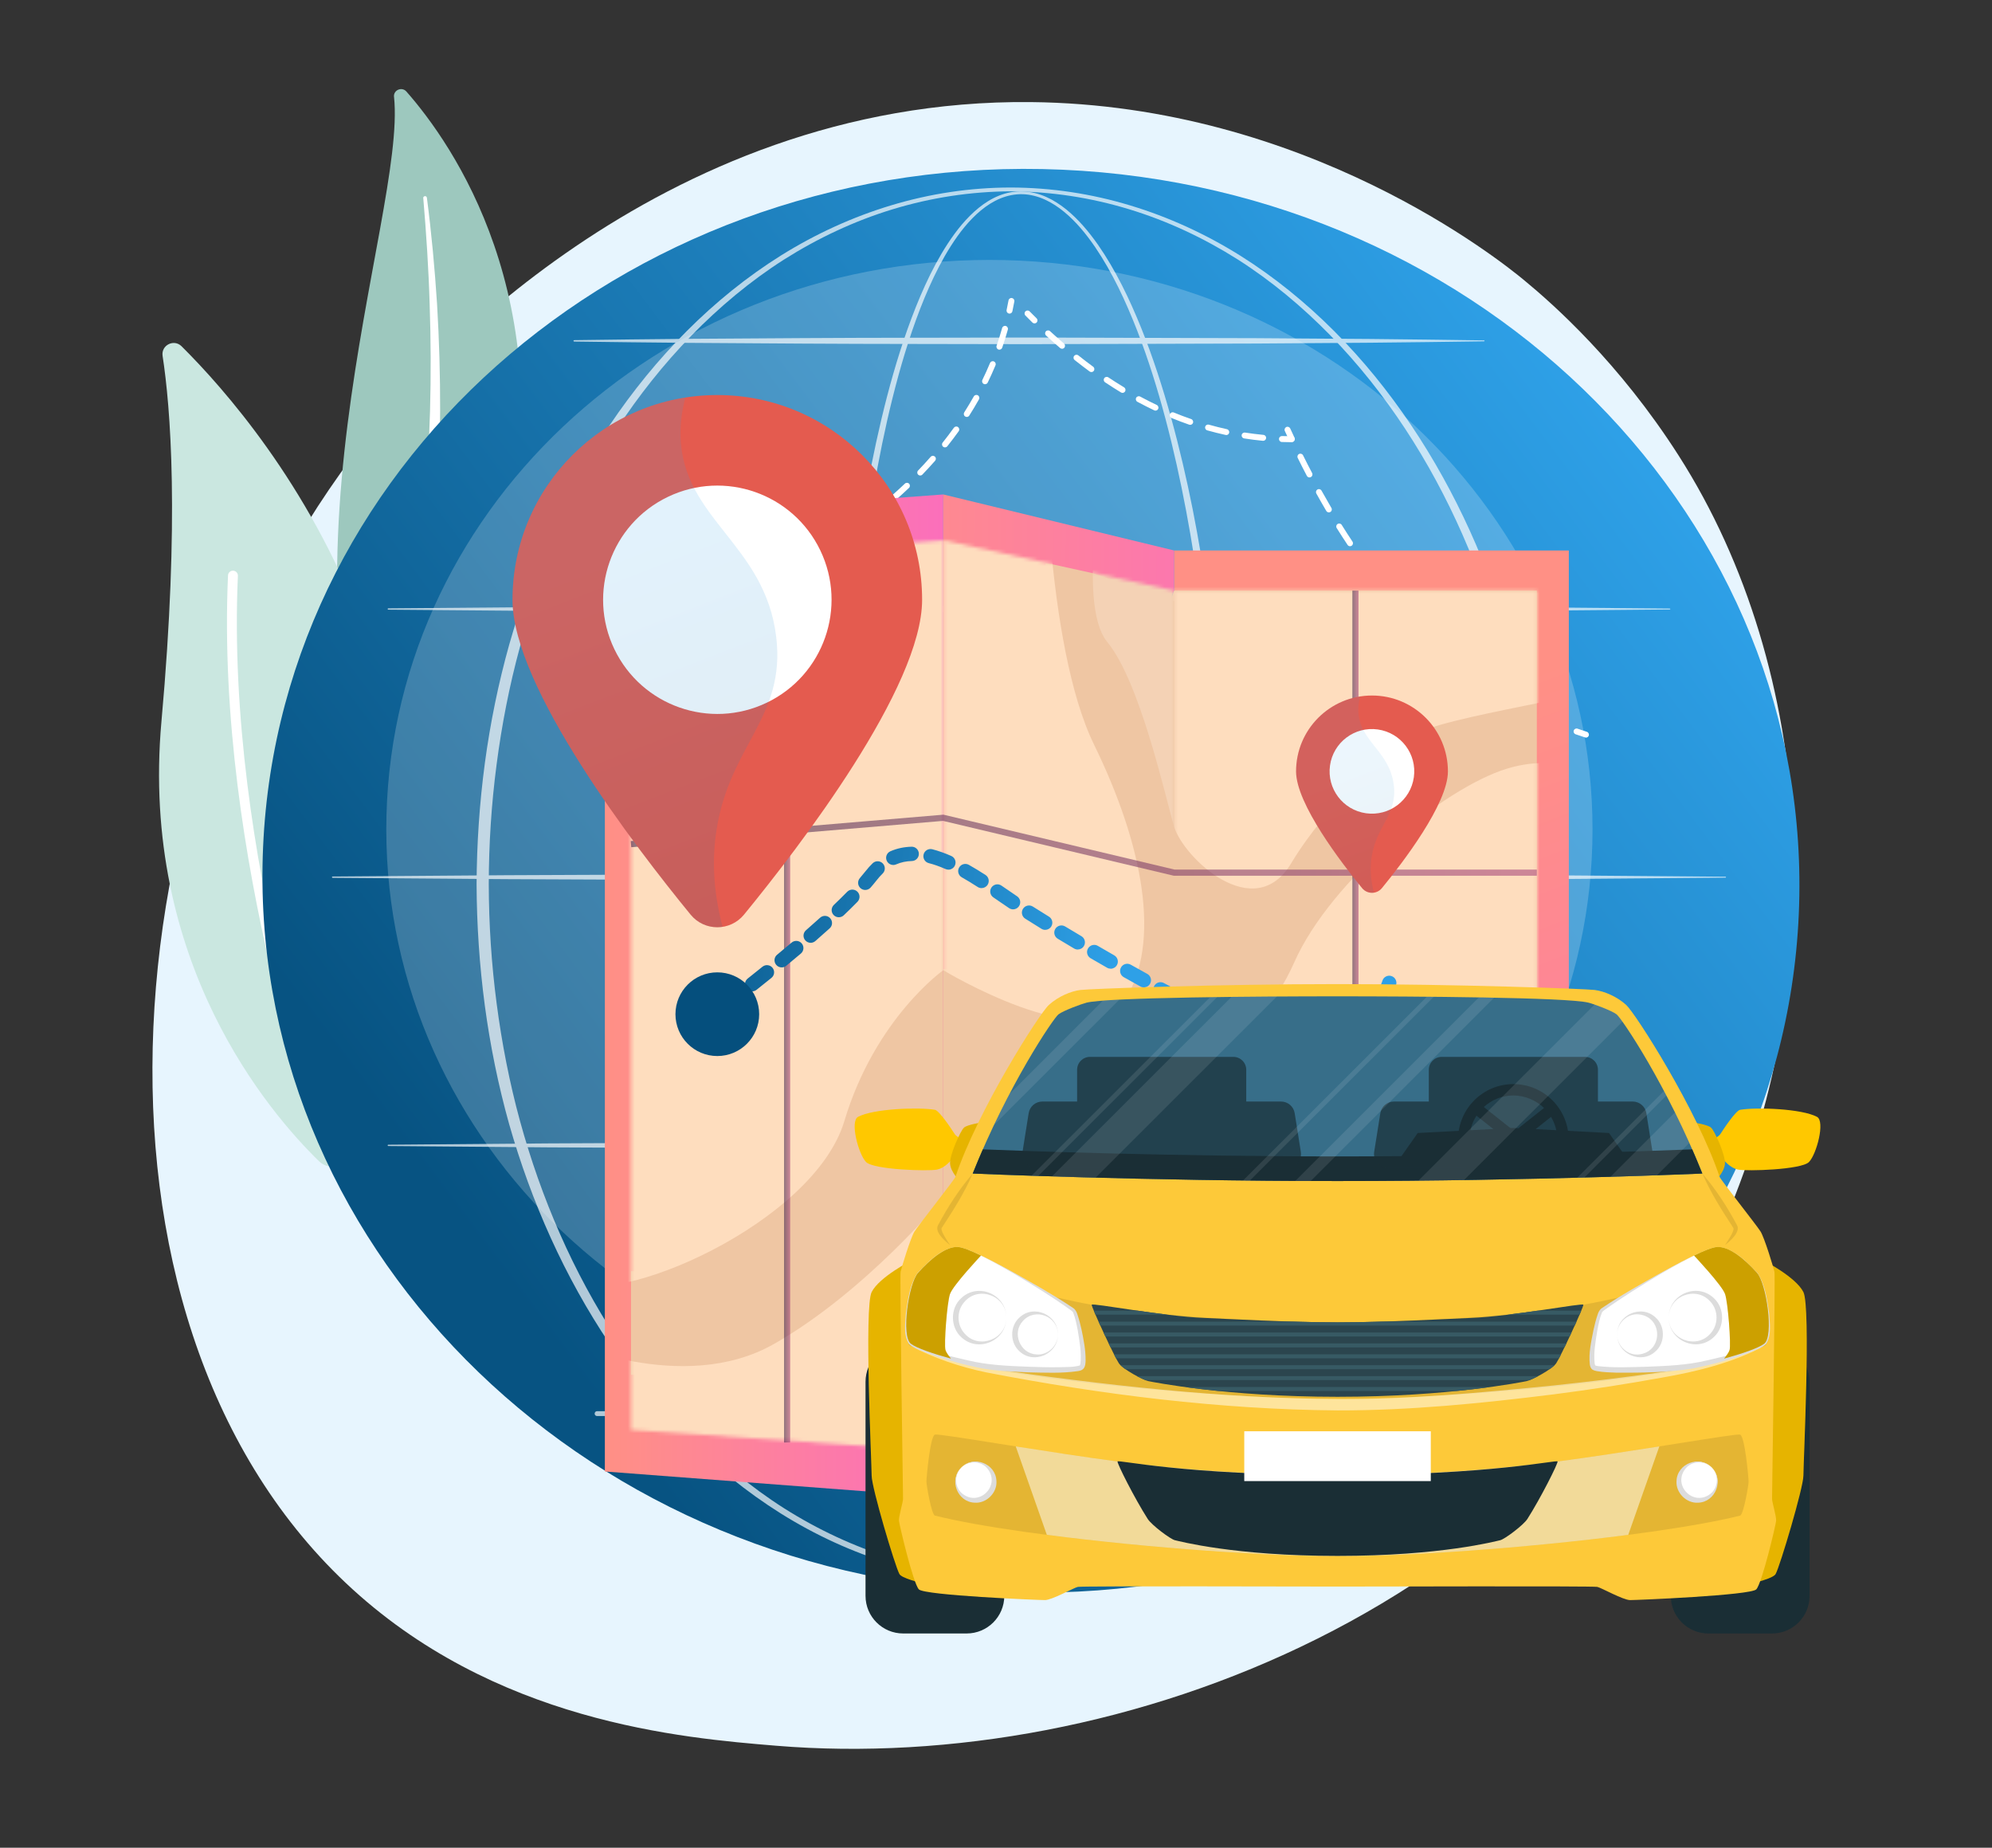 <svg width="579" height="537" viewBox="0 0 579 537" fill="none" xmlns="http://www.w3.org/2000/svg">
<rect x="0" y="0" width="579" height="537" fill="#333333" stroke="none"/>
<path d="M501.596 354.16C453.246 467.123 325.615 515.632 225.607 507.359C198.304 505.104 143.359 500.555 100.465 460.016C18.082 382.158 30.775 219.402 109.628 123.578C119.782 111.242 190.076 28.561 299.625 29.67C379.83 30.477 436.117 75.759 442.965 81.397C451.612 88.523 470.686 105.458 487.872 132.328C528.257 195.449 531.807 283.573 501.596 354.16Z" fill="#E7F5FE"/>
<path d="M114.52 28.163C114.306 26.17 116.806 25.101 118.129 26.607C131.551 41.851 163.016 86.656 147.289 158.216C127.554 248.002 143.32 282.961 164.962 305.417C164.962 305.417 133.506 292.828 116.349 257.247C74.223 169.901 118.255 63.51 114.53 28.153L114.52 28.163Z" fill="#9DC8BE"/>
<g style="mix-blend-mode:soft-light">
<path d="M123.031 57.599C123.906 67.885 124.587 78.189 124.888 88.504C125.239 98.808 125.278 109.123 124.995 119.427C124.674 129.722 124.159 140.017 123.206 150.264C122.301 160.52 120.959 170.727 119.568 180.973C118.236 191.22 116.845 201.534 116.504 212.014C116.154 222.474 117.039 233.158 119.86 243.346C120.56 245.883 121.319 248.43 122.214 250.89C123.06 253.378 124.023 255.828 125.034 258.258C127.067 263.109 129.431 267.834 132.125 272.364C137.552 281.415 144.341 289.629 152.016 296.765C152.823 297.513 154.087 297.475 154.836 296.668C155.576 295.88 155.546 294.646 154.778 293.887C152.959 292.089 151.17 290.29 149.458 288.405C148.592 287.481 147.765 286.519 146.919 285.566C146.112 284.584 145.266 283.641 144.487 282.64C141.317 278.683 138.428 274.513 135.87 270.148C130.705 261.447 126.814 251.94 124.101 242.199C122.797 237.319 121.864 232.341 121.309 227.315C120.764 222.289 120.599 217.215 120.726 212.121C120.978 201.933 122.282 191.716 123.536 181.459C124.781 171.203 125.958 160.889 126.707 150.536C127.096 145.364 127.388 140.182 127.592 135.001C127.709 132.415 127.777 129.819 127.845 127.224C127.894 124.628 127.923 122.042 127.933 119.447C127.952 109.084 127.661 98.721 127.038 88.377C126.367 78.043 125.423 67.729 124.081 57.463C124.042 57.172 123.77 56.967 123.478 57.006C123.196 57.045 122.992 57.298 123.011 57.58L123.031 57.599Z" fill="white"/>
</g>
<path d="M101.204 335.777C99.833 339.199 95.407 340.093 92.772 337.527C78.201 323.343 40.637 279.519 46.93 209.632C52.251 150.614 49.518 118.105 47.261 103.436C46.785 100.334 50.549 98.419 52.776 100.636C77.365 125.046 151.072 211.936 101.214 335.777H101.204Z" fill="#CAE7E0"/>
<g style="mix-blend-mode:soft-light">
<path d="M96.215 335.631C96.137 335.68 96.049 335.719 95.962 335.757C95.213 336.039 94.386 335.66 94.114 334.912C93.802 334.066 62.59 249.626 66.276 167.227C66.315 166.43 66.987 165.818 67.774 165.857C68.572 165.896 69.185 166.566 69.146 167.354C65.489 249.15 96.487 333.065 96.798 333.901C97.041 334.552 96.779 335.281 96.205 335.631H96.215Z" fill="white"/>
</g>
<path d="M522.839 265.75C527.845 151.618 431.98 54.718 308.718 49.318C185.457 43.918 81.476 132.062 76.47 246.193C71.465 360.325 167.33 457.224 290.591 462.625C413.852 468.025 517.833 379.881 522.839 265.75Z" fill="url(#paint0_linear_1851_2845)"/>
<path opacity="0.2" d="M287.584 406.578C384.4 406.578 462.885 332.474 462.885 241.061C462.885 149.649 384.4 75.545 287.584 75.545C190.768 75.545 112.283 149.649 112.283 241.061C112.283 332.474 190.768 406.578 287.584 406.578Z" fill="white"/>
<g opacity="0.68">
<g style="mix-blend-mode:soft-light">
<path d="M356.749 256.985C356.691 293.469 354.191 330.022 347.762 365.991C346.137 374.974 344.241 383.917 341.994 392.773C339.737 401.63 337.131 410.398 333.94 418.982C330.721 427.537 326.996 435.975 321.928 443.684C319.38 447.515 316.481 451.179 312.912 454.193C311.132 455.69 309.167 457.022 307.008 457.994C304.858 458.957 302.504 459.569 300.121 459.618C297.738 459.686 295.355 459.219 293.157 458.334C290.959 457.46 288.946 456.186 287.117 454.738C283.46 451.811 280.503 448.185 277.906 444.394C272.751 436.743 268.967 428.325 265.719 419.779C262.489 411.215 259.854 402.446 257.578 393.6C255.302 384.753 253.395 375.81 251.761 366.827C248.483 348.862 246.246 330.722 244.739 312.533C243.241 294.344 242.492 276.088 242.394 257.84C242.346 248.712 242.599 239.593 242.92 230.475C243.26 221.356 243.766 212.247 244.437 203.148C245.789 184.949 247.802 166.79 250.798 148.786C252.306 139.784 254.057 130.821 256.167 121.935C258.278 113.05 260.739 104.242 263.793 95.62C265.33 91.313 267.003 87.055 268.909 82.894C270.815 78.734 272.955 74.67 275.465 70.82C277.984 66.99 280.873 63.335 284.471 60.409C286.271 58.96 288.255 57.696 290.424 56.841C292.593 55.976 294.937 55.538 297.271 55.626C299.606 55.694 301.911 56.277 304.041 57.21C306.171 58.153 308.126 59.427 309.926 60.875C313.515 63.792 316.491 67.359 319.127 71.102C324.37 78.646 328.328 86.968 331.752 95.435C335.146 103.922 337.957 112.632 340.399 121.43C342.83 130.228 344.902 139.133 346.682 148.086C353.744 183.929 356.613 220.491 356.72 256.975L356.749 256.985ZM354.045 256.985C354.074 238.806 353.384 220.627 351.876 202.506C350.388 184.395 348.131 166.333 344.766 148.465C343.083 139.531 341.128 130.655 338.804 121.877C336.469 113.099 333.775 104.417 330.488 95.95C327.18 87.512 323.348 79.22 318.261 71.734C315.703 68.011 312.824 64.482 309.362 61.614C307.63 60.185 305.753 58.931 303.72 58.008C301.687 57.094 299.499 56.501 297.281 56.442C295.054 56.374 292.836 56.822 290.784 57.667C288.722 58.503 286.825 59.738 285.104 61.157C281.651 64.025 278.849 67.632 276.418 71.433C273.986 75.244 271.924 79.288 270.076 83.429C268.228 87.57 266.613 91.809 265.135 96.106C262.198 104.699 259.854 113.488 257.84 122.344C255.837 131.21 254.193 140.153 252.792 149.126C250.001 167.091 248.191 185.202 247.044 203.352C245.886 221.502 245.487 239.691 245.517 257.87C245.468 276.049 246.081 294.228 247.433 312.358C248.795 330.479 250.886 348.561 254.008 366.467C255.574 375.421 257.402 384.316 259.591 393.133C261.789 401.941 264.328 410.67 267.46 419.177C270.611 427.663 274.297 436.004 279.277 443.529C281.787 447.252 284.637 450.791 288.09 453.59C289.821 454.981 291.698 456.186 293.731 457.012C295.754 457.839 297.933 458.296 300.102 458.227C302.281 458.169 304.42 457.596 306.414 456.682C308.408 455.758 310.247 454.495 311.939 453.056C315.324 450.159 318.106 446.572 320.566 442.819C325.459 435.246 329.087 426.876 332.199 418.38C335.292 409.854 337.812 401.124 339.981 392.307C342.15 383.489 343.949 374.585 345.505 365.631C348.608 347.724 350.67 329.643 352.041 311.522C353.432 293.392 354.074 275.213 354.065 257.024L354.045 256.985Z" fill="white"/>
</g>
<g style="mix-blend-mode:soft-light">
<path d="M448.83 256.985C448.704 280.482 445.679 303.988 439.386 326.639C432.986 349.241 423.327 370.988 410.226 390.508C403.67 400.259 396.248 409.436 387.952 417.767C379.665 426.089 370.493 433.564 360.542 439.825C350.582 446.066 339.815 451.053 328.552 454.446C317.298 457.839 305.539 459.608 293.78 459.627C282.02 459.627 270.261 457.868 258.998 454.475C247.725 451.102 236.957 446.115 226.988 439.883C217.028 433.632 207.836 426.166 199.539 417.845C191.233 409.523 183.792 400.346 177.227 390.596C164.096 371.066 154.428 349.309 147.989 326.697C144.818 315.372 142.474 303.813 140.908 292.157C139.361 280.501 138.574 268.748 138.525 256.985C138.583 245.222 139.371 233.469 140.927 221.813C142.493 210.157 144.857 198.608 148.028 187.283C154.476 164.68 164.164 142.934 177.305 123.433C183.87 113.692 191.311 104.524 199.617 96.213C207.924 87.901 217.096 80.445 227.056 74.213C237.025 68.001 247.793 63.053 259.046 59.67C270.29 56.277 282.03 54.508 293.77 54.498C305.52 54.518 317.25 56.297 328.484 59.699C339.728 63.082 350.485 68.04 360.445 74.262C370.395 80.503 379.558 87.969 387.855 96.281C396.151 104.592 403.573 113.769 410.128 123.51C423.24 143.011 432.908 164.748 439.327 187.341C445.63 209.992 448.674 233.488 448.811 256.985H448.83ZM445.737 256.985C445.708 233.761 442.809 210.507 436.672 188.08C430.505 165.691 421.226 144.081 408.446 124.648C402.055 114.936 394.809 105.788 386.678 97.467C378.546 89.165 369.569 81.65 359.755 75.399C349.921 69.187 339.309 64.19 328.173 60.807C317.045 57.424 305.432 55.645 293.789 55.606C282.156 55.655 270.543 57.444 259.416 60.837C248.289 64.229 237.687 69.236 227.863 75.448C218.059 81.699 209.091 89.223 200.979 97.525C192.867 105.847 185.631 115.004 179.26 124.706C166.508 144.139 157.239 165.74 151.101 188.119C148.047 199.318 145.83 210.74 144.332 222.25C142.824 233.761 142.085 245.358 142.065 256.975C142.095 268.583 142.844 280.19 144.361 291.69C145.869 303.191 148.086 314.613 151.15 325.812C157.297 348.181 166.576 369.773 179.347 389.186C185.718 398.888 192.964 408.026 201.076 416.338C209.188 424.63 218.146 432.145 227.951 438.376C237.765 444.579 248.376 449.546 259.474 452.939C270.572 456.332 282.166 458.13 293.789 458.189C305.413 458.14 317.007 456.351 328.114 452.968C339.222 449.585 349.843 444.627 359.667 438.435C369.481 432.213 378.459 424.698 386.58 416.406C394.702 408.094 401.958 398.956 408.348 389.254C421.139 369.841 430.437 348.24 436.623 325.861C442.77 303.444 445.679 280.2 445.727 256.975L445.737 256.985Z" fill="white"/>
</g>
<g style="mix-blend-mode:soft-light">
<path d="M112.876 176.803L159.437 176.424L205.998 176.21L299.12 176.035L392.241 176.22L438.802 176.453L485.363 176.861C485.441 176.861 485.499 176.92 485.499 176.997C485.499 177.075 485.441 177.133 485.363 177.133L438.802 177.542L392.241 177.775L299.12 177.96L205.998 177.785L159.437 177.571L112.876 177.192C112.759 177.192 112.672 177.095 112.672 176.988C112.672 176.881 112.759 176.784 112.876 176.784V176.803Z" fill="white"/>
</g>
<g style="mix-blend-mode:soft-light">
<path d="M166.888 98.857C177.908 98.682 188.928 98.604 199.948 98.478L233.008 98.264C244.029 98.176 255.049 98.186 266.069 98.157L299.129 98.099L365.24 98.283L398.301 98.517C409.321 98.653 420.341 98.74 431.361 98.925C431.439 98.925 431.497 98.993 431.497 99.061C431.497 99.139 431.439 99.197 431.361 99.197C420.341 99.382 409.321 99.469 398.301 99.605L365.24 99.839L299.129 100.023L266.069 99.965C255.049 99.936 244.029 99.946 233.008 99.858L199.948 99.644C188.928 99.518 177.908 99.44 166.888 99.265C166.771 99.265 166.683 99.168 166.683 99.061C166.683 98.954 166.771 98.867 166.888 98.857Z" fill="white"/>
</g>
<g style="mix-blend-mode:soft-light">
<path d="M96.691 254.739L147.298 254.36L197.905 254.146L299.12 253.971L400.334 254.156L450.941 254.389L501.548 254.798C501.626 254.798 501.684 254.856 501.684 254.934C501.684 255.012 501.626 255.07 501.548 255.07L450.941 255.478L400.334 255.711L299.12 255.896L197.905 255.721L147.298 255.507L96.691 255.128C96.575 255.128 96.487 255.031 96.487 254.924C96.487 254.817 96.575 254.72 96.691 254.72V254.739Z" fill="white"/>
</g>
<g style="mix-blend-mode:soft-light">
<path d="M112.876 332.685L159.437 332.306L205.998 332.092L299.12 331.917L392.241 332.102L438.802 332.335L485.363 332.744C485.441 332.744 485.499 332.802 485.499 332.88C485.499 332.958 485.441 333.016 485.363 333.016L438.802 333.424L392.241 333.658L299.12 333.842L205.998 333.667L159.437 333.453L112.876 333.074C112.759 333.074 112.672 332.977 112.672 332.87C112.672 332.763 112.759 332.666 112.876 332.666V332.685Z" fill="white"/>
</g>
<g style="mix-blend-mode:soft-light">
<path d="M438.004 411.545H173.55C173.151 411.545 172.84 411.225 172.84 410.836C172.84 410.447 173.161 410.126 173.55 410.126H438.004C438.403 410.126 438.714 410.447 438.714 410.836C438.714 411.225 438.393 411.545 438.004 411.545Z" fill="white"/>
</g>
</g>
<path d="M244.398 157.448C244.126 157.448 243.853 157.312 243.688 157.069C243.416 156.68 243.523 156.135 243.912 155.873C244.7 155.328 245.488 154.784 246.266 154.24C246.655 153.967 247.19 154.055 247.472 154.444C247.744 154.833 247.657 155.367 247.267 155.649C246.489 156.203 245.692 156.757 244.894 157.302C244.748 157.399 244.573 157.448 244.408 157.448H244.398Z" fill="white"/>
<path d="M251.158 152.587C250.895 152.587 250.643 152.47 250.468 152.247C250.176 151.868 250.254 151.323 250.633 151.041C252.082 149.943 253.512 148.825 254.893 147.697C255.263 147.396 255.807 147.454 256.109 147.823C256.41 148.193 256.352 148.737 255.982 149.039C254.582 150.176 253.133 151.313 251.674 152.422C251.518 152.538 251.333 152.597 251.148 152.597L251.158 152.587ZM259.601 145.704C259.358 145.704 259.124 145.607 258.949 145.413C258.638 145.053 258.667 144.508 259.027 144.197C260.398 142.992 261.741 141.767 263.024 140.552C263.365 140.221 263.919 140.241 264.24 140.581C264.571 140.921 264.552 141.475 264.211 141.796C262.908 143.031 261.546 144.275 260.165 145.49C260 145.636 259.795 145.704 259.591 145.704H259.601ZM267.479 138.199C267.265 138.199 267.051 138.122 266.876 137.956C266.536 137.626 266.526 137.081 266.857 136.741C268.111 135.438 269.347 134.097 270.514 132.765C270.825 132.405 271.37 132.376 271.73 132.687C272.09 132.998 272.119 133.543 271.808 133.902C270.621 135.254 269.366 136.615 268.092 137.937C267.927 138.112 267.693 138.199 267.469 138.199H267.479ZM274.667 130.024C274.482 130.024 274.288 129.965 274.132 129.839C273.763 129.538 273.694 129.003 273.996 128.624C275.124 127.214 276.214 125.766 277.254 124.317C277.536 123.928 278.071 123.841 278.46 124.113C278.849 124.395 278.937 124.93 278.665 125.318C277.614 126.786 276.496 128.264 275.358 129.693C275.192 129.907 274.939 130.014 274.687 130.014L274.667 130.024ZM280.999 121.167C280.843 121.167 280.678 121.129 280.532 121.031C280.133 120.779 280.017 120.244 280.27 119.845C281.232 118.329 282.166 116.773 283.042 115.218C283.275 114.8 283.8 114.654 284.219 114.887C284.637 115.121 284.783 115.646 284.549 116.064C283.664 117.648 282.711 119.233 281.729 120.779C281.563 121.041 281.281 121.177 280.999 121.177V121.167ZM286.319 111.67C286.193 111.67 286.067 111.64 285.94 111.582C285.512 111.378 285.337 110.853 285.541 110.425C286.329 108.812 287.068 107.159 287.759 105.506C287.944 105.069 288.44 104.855 288.887 105.04C289.325 105.224 289.539 105.73 289.354 106.167C288.654 107.849 287.895 109.531 287.098 111.174C286.952 111.485 286.64 111.66 286.319 111.66V111.67ZM290.492 101.627C290.395 101.627 290.307 101.608 290.21 101.579C289.763 101.423 289.519 100.927 289.675 100.48C290.259 98.799 290.803 97.068 291.28 95.338C291.406 94.881 291.883 94.609 292.34 94.735C292.797 94.861 293.07 95.338 292.943 95.795C292.447 97.554 291.902 99.323 291.309 101.034C291.183 101.394 290.852 101.618 290.492 101.618V101.627Z" fill="white"/>
<path d="M293.43 91.138C293.371 91.138 293.303 91.138 293.245 91.119C292.778 91.021 292.486 90.555 292.583 90.098C292.788 89.174 292.972 88.231 293.138 87.308C293.225 86.841 293.673 86.53 294.14 86.618C294.606 86.705 294.918 87.152 294.83 87.619C294.655 88.562 294.47 89.524 294.266 90.467C294.178 90.876 293.819 91.148 293.42 91.148L293.43 91.138Z" fill="white"/>
<path d="M300.695 93.986C300.481 93.986 300.258 93.909 300.092 93.743C299.411 93.073 298.73 92.392 298.05 91.702C297.719 91.362 297.719 90.817 298.059 90.487C298.4 90.156 298.944 90.156 299.275 90.496C299.946 91.177 300.627 91.857 301.298 92.519C301.639 92.849 301.639 93.403 301.298 93.734C301.133 93.909 300.909 93.986 300.686 93.986H300.695Z" fill="white"/>
<path d="M367.166 128.109C367.166 128.109 367.108 128.109 367.079 128.109C365.26 127.934 363.431 127.7 361.622 127.418C361.155 127.341 360.834 126.903 360.902 126.436C360.98 125.97 361.418 125.649 361.885 125.717C363.655 125.989 365.454 126.223 367.234 126.388C367.711 126.436 368.061 126.854 368.012 127.331C367.974 127.778 367.594 128.109 367.157 128.109H367.166ZM356.418 126.427C356.36 126.427 356.292 126.427 356.234 126.407C354.463 126.018 352.664 125.571 350.903 125.075C350.446 124.949 350.174 124.473 350.31 124.016C350.437 123.559 350.913 123.287 351.38 123.423C353.111 123.909 354.872 124.356 356.613 124.735C357.08 124.832 357.372 125.299 357.274 125.766C357.187 126.164 356.827 126.446 356.428 126.446L356.418 126.427ZM345.943 123.471C345.846 123.471 345.758 123.452 345.661 123.423C343.949 122.83 342.218 122.178 340.516 121.479C340.078 121.294 339.864 120.798 340.049 120.351C340.233 119.913 340.73 119.7 341.177 119.884C342.85 120.574 344.542 121.216 346.225 121.79C346.672 121.945 346.916 122.441 346.76 122.888C346.634 123.248 346.303 123.471 345.943 123.471ZM335.857 119.34C335.73 119.34 335.604 119.311 335.487 119.252C333.853 118.475 332.209 117.639 330.595 116.773C330.176 116.55 330.021 116.025 330.244 115.607C330.468 115.189 330.993 115.033 331.412 115.257C332.997 116.112 334.621 116.939 336.226 117.697C336.654 117.901 336.839 118.416 336.635 118.844C336.489 119.155 336.178 119.34 335.857 119.34ZM326.276 114.178C326.12 114.178 325.974 114.139 325.829 114.051C324.282 113.118 322.726 112.127 321.199 111.106C320.8 110.843 320.693 110.309 320.965 109.91C321.228 109.511 321.763 109.405 322.162 109.677C323.669 110.678 325.206 111.66 326.723 112.574C327.132 112.817 327.258 113.351 327.015 113.76C326.85 114.032 326.568 114.178 326.276 114.178ZM317.221 108.131C317.046 108.131 316.861 108.073 316.715 107.966C315.266 106.896 313.797 105.778 312.357 104.641C311.988 104.349 311.92 103.805 312.221 103.426C312.523 103.056 313.058 102.988 313.437 103.29C314.857 104.417 316.297 105.526 317.736 106.576C318.125 106.858 318.203 107.392 317.921 107.781C317.756 108.014 317.493 108.131 317.221 108.131ZM308.7 101.355C308.506 101.355 308.301 101.287 308.136 101.151C306.774 99.984 305.403 98.76 304.051 97.515C303.701 97.195 303.681 96.65 304.002 96.3C304.323 95.95 304.868 95.931 305.218 96.251C306.56 97.486 307.922 98.701 309.264 99.848C309.624 100.16 309.663 100.704 309.352 101.064C309.177 101.258 308.943 101.365 308.7 101.365V101.355Z" fill="white"/>
<path d="M375.482 128.517C374.519 128.517 373.547 128.497 372.584 128.458C372.107 128.439 371.738 128.04 371.747 127.564C371.767 127.088 372.146 126.718 372.642 126.728C373.586 126.757 374.549 126.777 375.492 126.786C375.969 126.786 376.358 127.175 376.348 127.652C376.348 128.128 375.959 128.507 375.482 128.507V128.517Z" fill="white"/>
<path d="M375.443 128.361C375.123 128.361 374.811 128.177 374.665 127.865C374.257 127 373.848 126.125 373.45 125.25C373.255 124.813 373.45 124.307 373.878 124.103C374.306 123.899 374.821 124.103 375.025 124.531C375.424 125.406 375.833 126.271 376.231 127.136C376.436 127.564 376.251 128.079 375.823 128.284C375.706 128.342 375.58 128.361 375.453 128.361H375.443Z" fill="white"/>
<path d="M452.789 211.362C452.682 211.362 452.565 211.343 452.458 211.294C450.659 210.556 448.859 209.758 447.108 208.932C446.68 208.728 446.496 208.213 446.7 207.785C446.904 207.357 447.42 207.173 447.848 207.377C449.579 208.193 451.349 208.981 453.119 209.71C453.557 209.895 453.771 210.39 453.586 210.838C453.45 211.168 453.129 211.372 452.789 211.372V211.362ZM442.294 206.395C442.158 206.395 442.012 206.366 441.885 206.288C440.183 205.374 438.471 204.392 436.808 203.381C436.4 203.138 436.273 202.604 436.516 202.195C436.759 201.787 437.294 201.661 437.703 201.904C439.347 202.905 441.029 203.867 442.712 204.762C443.13 204.985 443.286 205.51 443.062 205.928C442.907 206.22 442.605 206.385 442.304 206.385L442.294 206.395ZM432.353 200.387C432.188 200.387 432.023 200.338 431.867 200.241C430.272 199.162 428.667 198.025 427.101 196.848C426.722 196.567 426.644 196.022 426.926 195.643C427.208 195.264 427.753 195.186 428.132 195.468C429.669 196.615 431.254 197.743 432.83 198.812C433.229 199.075 433.326 199.619 433.063 200.008C432.898 200.251 432.626 200.387 432.344 200.387H432.353ZM423.055 193.436C422.86 193.436 422.666 193.368 422.51 193.242C421.022 192.017 419.534 190.734 418.075 189.431C417.725 189.11 417.695 188.566 418.007 188.216C418.328 187.866 418.872 187.837 419.223 188.148C420.652 189.441 422.131 190.705 423.599 191.91C423.969 192.211 424.018 192.756 423.716 193.125C423.541 193.329 423.298 193.436 423.045 193.436H423.055ZM414.418 185.679C414.204 185.679 413.98 185.601 413.815 185.436C412.443 184.094 411.062 182.694 409.72 181.265C409.389 180.915 409.408 180.371 409.759 180.05C410.109 179.719 410.653 179.739 410.974 180.089C412.297 181.498 413.659 182.879 415.021 184.211C415.361 184.541 415.371 185.086 415.03 185.426C414.865 185.601 414.641 185.688 414.418 185.688V185.679ZM406.452 177.231C406.208 177.231 405.975 177.133 405.8 176.939C404.535 175.491 403.271 173.993 402.036 172.477C401.734 172.108 401.793 171.563 402.162 171.262C402.532 170.96 403.076 171.019 403.378 171.388C404.594 172.885 405.849 174.373 407.103 175.802C407.415 176.161 407.376 176.706 407.025 177.017C406.86 177.163 406.656 177.231 406.461 177.231H406.452ZM399.128 168.219C398.865 168.219 398.612 168.102 398.437 167.879C397.28 166.352 396.112 164.768 394.984 163.174C394.712 162.785 394.799 162.25 395.188 161.968C395.577 161.696 396.112 161.783 396.394 162.172C397.513 163.747 398.661 165.322 399.808 166.829C400.1 167.208 400.022 167.752 399.643 168.034C399.487 168.151 399.303 168.209 399.128 168.209V168.219ZM392.407 158.75C392.124 158.75 391.852 158.614 391.687 158.361C390.627 156.767 389.566 155.124 388.526 153.462C388.273 153.054 388.399 152.529 388.798 152.276C389.207 152.023 389.732 152.149 389.985 152.548C391.016 154.191 392.066 155.824 393.117 157.409C393.379 157.807 393.272 158.342 392.873 158.604C392.727 158.702 392.562 158.75 392.397 158.75H392.407ZM386.25 148.912C385.958 148.912 385.666 148.757 385.501 148.485C384.528 146.832 383.555 145.131 382.612 143.429C382.378 143.011 382.534 142.486 382.943 142.253C383.361 142.02 383.886 142.175 384.12 142.593C385.063 144.285 386.026 145.976 386.989 147.619C387.232 148.028 387.096 148.562 386.687 148.796C386.551 148.873 386.396 148.912 386.25 148.912ZM380.618 138.753C380.307 138.753 380.005 138.588 379.85 138.287C378.955 136.586 378.06 134.836 377.204 133.096C376.99 132.668 377.165 132.153 377.593 131.939C378.021 131.725 378.536 131.9 378.75 132.328C379.606 134.058 380.492 135.788 381.386 137.48C381.61 137.898 381.445 138.423 381.026 138.646C380.9 138.715 380.764 138.744 380.628 138.744L380.618 138.753Z" fill="white"/>
<path d="M460.969 214.357C460.881 214.357 460.794 214.347 460.706 214.318C459.782 214.016 458.868 213.715 457.963 213.394C457.516 213.239 457.273 212.743 457.438 212.296C457.594 211.849 458.09 211.606 458.537 211.771C459.432 212.082 460.337 212.393 461.241 212.685C461.698 212.83 461.941 213.316 461.796 213.773C461.679 214.143 461.338 214.376 460.978 214.376L460.969 214.357Z" fill="white"/>
<path d="M274.171 435.139L175.807 427.654V150.983L274.171 143.702V435.139Z" fill="url(#paint1_linear_1851_2845)"/>
<path d="M185.329 251.872V369.452H183.403V399.549H274.171V251.872H185.329Z" fill="#EFC6A3"/>
<mask id="mask0_1851_2845" style="mask-type:luminance" maskUnits="userSpaceOnUse" x="183" y="156" width="92" height="266">
<path d="M183.403 415.56V163.096L274.171 156.991V421.84L183.403 415.56Z" fill="white"/>
</mask>
<g mask="url(#mask0_1851_2845)">
<path d="M303.623 123.539C303.623 123.539 303.72 187.185 317.999 216.408C332.277 245.621 337.656 274.065 326.908 290.728C316.16 307.381 274.181 281.969 274.181 281.969C274.181 281.969 254.378 295.939 245.419 325.822C236.461 355.715 178.258 380.612 165.72 372.193C153.183 363.765 158.552 138.199 158.552 138.199L303.623 123.539Z" fill="#FEDDBE"/>
<path d="M163.026 389.342C163.026 389.342 198.294 405.781 224.984 390.586C251.674 375.392 274.171 348.094 274.171 348.094C274.171 348.094 301.318 364.717 315.898 363.794C330.478 362.87 341.264 316.101 341.264 316.101C341.264 316.101 365.406 304.114 376.144 279.782C386.892 255.459 419.874 228.968 437.936 223.417C455.999 217.866 466.591 228.229 466.591 228.229L462.116 440.262L183.403 454.854L163.026 389.342Z" fill="#FEDDBE"/>
</g>
<path d="M341.265 419.235H455.998L455.998 159.985H341.265V419.235Z" fill="url(#paint2_linear_1851_2845)"/>
<path d="M446.7 407.394V171.651H341.274L309.634 260.669L341.274 407.394H446.7Z" fill="#EFC6A3"/>
<mask id="mask1_1851_2845" style="mask-type:luminance" maskUnits="userSpaceOnUse" x="341" y="171" width="106" height="237">
<path d="M446.7 407.394V171.651H341.274V407.394H446.7Z" fill="white"/>
</mask>
<g mask="url(#mask1_1851_2845)">
<path d="M163.026 389.342C163.026 389.342 198.294 405.781 224.984 390.586C251.674 375.392 274.171 348.094 274.171 348.094C274.171 348.094 301.318 364.717 315.898 363.794C330.478 362.87 341.264 316.101 341.264 316.101C341.264 316.101 365.406 304.114 376.144 279.782C386.892 255.459 419.874 228.968 437.936 223.417C455.999 217.866 466.591 228.229 466.591 228.229L462.116 440.262L183.403 454.854L163.026 389.342Z" fill="#FEDDBE"/>
<path d="M321.87 131.453C321.87 131.453 312.357 175.063 321.87 186.622C331.382 198.18 338.629 231.262 341.274 240.235C343.92 249.198 364.511 268.826 375.259 250.958C386.006 233.09 402.123 220.053 410.187 214.046C418.25 208.028 469.285 201.855 471.979 197.335C474.664 192.814 476.453 141.534 476.453 141.534L321.88 131.462L321.87 131.453Z" fill="#FEDDBE"/>
</g>
<path d="M341.274 419.235L274.171 435.139V143.702L341.274 159.985V171.651L328.708 196.567L324.875 402.466L341.274 407.394V419.235Z" fill="url(#paint3_linear_1851_2845)"/>
<path d="M341.274 367.906V174.674L317.649 166.595L305.928 164.01L303.905 163.767V281.658H274.171V367.906H341.274Z" fill="#EFC6A3"/>
<mask id="mask2_1851_2845" style="mask-type:luminance" maskUnits="userSpaceOnUse" x="274" y="156" width="68" height="266">
<path d="M274.171 421.84V156.991L341.274 171.651V407.414L274.171 421.84Z" fill="white"/>
</mask>
<g mask="url(#mask2_1851_2845)">
<path d="M303.623 123.539C303.623 123.539 303.72 187.185 317.999 216.408C332.277 245.621 337.656 274.065 326.908 290.728C316.16 307.381 274.181 281.969 274.181 281.969C274.181 281.969 254.378 295.939 245.419 325.822C236.461 355.715 178.258 380.612 165.72 372.193C153.183 363.765 158.552 138.199 158.552 138.199L303.623 123.539Z" fill="#FEDDBE"/>
<path d="M163.026 389.342C163.026 389.342 198.294 405.781 224.984 390.586C251.674 375.392 274.171 348.094 274.171 348.094C274.171 348.094 301.318 364.717 315.898 363.794C330.478 362.87 341.265 316.101 341.265 316.101C341.265 316.101 365.406 304.114 376.144 279.782C386.892 255.459 419.874 228.968 437.936 223.417C455.999 217.866 466.591 228.229 466.591 228.229L462.117 440.262L183.403 454.854L163.026 389.342Z" fill="#F4D2B5"/>
<path d="M321.87 131.453C321.87 131.453 312.357 175.063 321.87 186.622C331.382 198.18 338.629 231.262 341.274 240.235C343.92 249.198 364.511 268.826 375.259 250.958C386.006 233.09 402.123 220.053 410.187 214.046C418.25 208.028 469.285 201.855 471.979 197.335C474.664 192.814 476.453 141.534 476.453 141.534L321.88 131.462L321.87 131.453Z" fill="#F4D2B5"/>
</g>
<path opacity="0.53" d="M394.877 171.651H393.087V419.235H394.877V171.651Z" fill="url(#paint4_linear_1851_2845)"/>
<path opacity="0.53" d="M229.682 160.043H227.892V419.235H229.682V160.043Z" fill="url(#paint5_linear_1851_2845)"/>
<path opacity="0.53" d="M446.7 254.506H341.167L341.06 254.487L274.113 238.573L183.481 246.223L183.335 244.444L274.239 236.764L274.385 236.803L341.371 252.717H446.7V254.506Z" fill="url(#paint6_linear_1851_2845)"/>
<path d="M203.304 299.924C202.671 299.924 202.039 299.633 201.631 299.079C200.95 298.155 201.144 296.852 202.059 296.172C202.059 296.172 202.866 295.579 204.267 294.519C205.181 293.829 206.494 294.014 207.184 294.928C207.875 295.841 207.69 297.154 206.776 297.844C205.356 298.913 204.539 299.516 204.539 299.516C204.169 299.788 203.732 299.924 203.304 299.924Z" fill="url(#paint7_linear_1851_2845)"/>
<path d="M381.552 308.032C380.316 308.032 378.906 307.857 377.223 307.497C376.095 307.254 375.385 306.146 375.628 305.028C375.871 303.9 376.98 303.191 378.109 303.434C380.122 303.871 381.717 303.988 382.67 303.784C383.779 303.531 384.878 304.202 385.16 305.31C385.442 306.428 384.761 307.556 383.643 307.838C383.623 307.838 383.594 307.847 383.575 307.857C382.962 307.993 382.281 308.061 381.542 308.061L381.552 308.032ZM388.351 306.107C387.572 306.107 386.823 305.67 386.473 304.921C385.977 303.881 386.425 302.646 387.456 302.151C388.954 301.441 390.393 300.547 391.755 299.487C392.659 298.777 393.972 298.943 394.673 299.847C395.383 300.751 395.217 302.063 394.313 302.763C392.718 304.007 391.016 305.057 389.245 305.903C388.954 306.039 388.652 306.107 388.351 306.107ZM372.35 306.029C372.127 306.029 371.903 305.991 371.679 305.922C370.065 305.378 368.285 304.717 366.388 303.959C365.318 303.531 364.803 302.316 365.231 301.256C365.659 300.187 366.874 299.672 367.935 300.099C369.763 300.828 371.465 301.46 373.012 301.985C374.101 302.355 374.685 303.531 374.315 304.62C374.023 305.485 373.216 306.039 372.341 306.039L372.35 306.029ZM362.07 301.956C361.787 301.956 361.505 301.898 361.233 301.781C359.618 301.071 357.916 300.294 356.156 299.458C355.115 298.972 354.668 297.727 355.164 296.687C355.65 295.647 356.895 295.2 357.936 295.696C359.667 296.512 361.34 297.27 362.925 297.97C363.976 298.437 364.453 299.662 363.986 300.712C363.645 301.49 362.877 301.956 362.079 301.956H362.07ZM397.027 299.409C396.54 299.409 396.054 299.244 395.655 298.894C394.79 298.136 394.702 296.823 395.461 295.958C396.569 294.694 397.6 293.294 398.544 291.797C399.157 290.825 400.441 290.524 401.413 291.136C402.386 291.749 402.687 293.032 402.075 294.004C401.014 295.696 399.847 297.27 398.593 298.709C398.184 299.176 397.6 299.419 397.027 299.419V299.409ZM352.051 297.251C351.74 297.251 351.429 297.183 351.127 297.037C349.522 296.25 347.849 295.404 346.157 294.539C345.136 294.014 344.727 292.76 345.252 291.739C345.778 290.718 347.032 290.31 348.054 290.835C349.727 291.69 351.38 292.526 352.966 293.304C353.997 293.81 354.415 295.064 353.909 296.094C353.549 296.833 352.81 297.251 352.041 297.251H352.051ZM209.908 294.918C209.285 294.918 208.663 294.636 208.254 294.101C207.554 293.187 207.719 291.885 208.634 291.185C209.947 290.174 211.406 289.046 212.991 287.812C213.896 287.102 215.209 287.267 215.909 288.171C216.609 289.075 216.454 290.388 215.549 291.088C213.964 292.332 212.485 293.469 211.163 294.48C210.783 294.772 210.336 294.908 209.898 294.908L209.908 294.918ZM342.198 292.215C341.868 292.215 341.537 292.138 341.226 291.972C339.592 291.117 337.957 290.242 336.323 289.357C335.312 288.813 334.933 287.549 335.487 286.538C336.032 285.527 337.296 285.148 338.308 285.702C339.922 286.577 341.547 287.442 343.171 288.298C344.192 288.832 344.581 290.096 344.037 291.107C343.667 291.817 342.937 292.215 342.198 292.215ZM218.623 288.113C218.01 288.113 217.407 287.841 216.989 287.325C216.269 286.431 216.425 285.119 217.32 284.399C218.71 283.301 220.15 282.144 221.619 280.958C222.513 280.239 223.827 280.375 224.546 281.269C225.266 282.163 225.13 283.476 224.235 284.195C222.757 285.391 221.307 286.557 219.907 287.666C219.527 287.967 219.07 288.123 218.613 288.123L218.623 288.113ZM332.472 286.956C332.131 286.956 331.781 286.869 331.47 286.694C329.836 285.789 328.221 284.895 326.626 283.991C325.624 283.427 325.274 282.154 325.838 281.152C326.402 280.151 327.677 279.801 328.669 280.365C330.254 281.259 331.869 282.154 333.483 283.048C334.485 283.602 334.855 284.866 334.3 285.877C333.921 286.567 333.211 286.956 332.481 286.956H332.472ZM322.833 281.532C322.483 281.532 322.123 281.444 321.802 281.259C320.168 280.316 318.563 279.393 316.997 278.489C316.005 277.905 315.664 276.632 316.248 275.64C316.832 274.649 318.106 274.308 319.098 274.892C320.654 275.796 322.249 276.719 323.873 277.653C324.875 278.226 325.216 279.5 324.642 280.491C324.253 281.162 323.553 281.541 322.833 281.541V281.532ZM227.202 281.152C226.599 281.152 226.005 280.9 225.597 280.394C224.867 279.509 224.984 278.197 225.879 277.468C227.328 276.272 228.748 275.086 230.1 273.939C230.976 273.2 232.289 273.307 233.038 274.182C233.777 275.057 233.67 276.369 232.794 277.118C231.433 278.275 229.993 279.471 228.534 280.676C228.145 280.997 227.678 281.152 227.211 281.152H227.202ZM313.272 275.961C312.912 275.961 312.542 275.864 312.211 275.67C310.548 274.688 308.953 273.735 307.445 272.821C306.463 272.228 306.142 270.945 306.735 269.963C307.329 268.981 308.613 268.66 309.595 269.253C311.093 270.157 312.678 271.1 314.332 272.082C315.324 272.666 315.645 273.949 315.061 274.931C314.672 275.582 313.982 275.951 313.272 275.951V275.961ZM235.635 274.007C235.051 274.007 234.477 273.764 234.069 273.297C233.31 272.432 233.397 271.12 234.263 270.362C235.703 269.108 237.074 267.883 238.368 266.716C239.224 265.948 240.537 266.006 241.305 266.862C242.073 267.717 242.015 269.03 241.159 269.798C239.856 270.984 238.455 272.218 236.996 273.492C236.597 273.832 236.111 274.007 235.625 274.007H235.635ZM303.798 270.245C303.428 270.245 303.049 270.148 302.709 269.934C300.977 268.874 299.392 267.883 297.991 266.988C297.019 266.376 296.737 265.083 297.349 264.12C297.962 263.148 299.256 262.866 300.219 263.479C301.609 264.364 303.175 265.336 304.887 266.395C305.87 266.998 306.171 268.281 305.568 269.253C305.179 269.895 304.489 270.245 303.798 270.245ZM243.815 266.58C243.26 266.58 242.715 266.366 242.307 265.938C241.509 265.102 241.548 263.79 242.375 262.993C243.776 261.651 245.089 260.368 246.256 259.172C247.063 258.346 248.376 258.336 249.203 259.133C250.03 259.94 250.04 261.253 249.242 262.079C248.036 263.314 246.694 264.636 245.254 266.006C244.855 266.386 244.33 266.58 243.815 266.58ZM294.47 264.286C294.071 264.286 293.663 264.169 293.303 263.926C292.418 263.323 291.513 262.711 290.589 262.079C289.977 261.661 289.354 261.233 288.732 260.805C287.778 260.154 287.535 258.861 288.187 257.918C288.839 256.966 290.132 256.723 291.076 257.374C291.708 257.802 292.33 258.229 292.943 258.647C293.857 259.27 294.752 259.892 295.628 260.485C296.581 261.126 296.824 262.419 296.182 263.372C295.783 263.965 295.122 264.286 294.46 264.286H294.47ZM251.499 258.647C251.012 258.647 250.536 258.482 250.137 258.142C249.271 257.393 249.174 256.081 249.923 255.206C250.516 254.516 251.071 253.845 251.557 253.223C252.218 252.377 252.928 251.59 253.648 250.89C254.475 250.093 255.798 250.112 256.595 250.938C257.393 251.765 257.373 253.087 256.547 253.884C255.963 254.448 255.389 255.089 254.844 255.789C254.309 256.47 253.716 257.189 253.074 257.928C252.666 258.404 252.082 258.647 251.499 258.647ZM285.308 258.113C284.919 258.113 284.53 258.006 284.18 257.782C282.497 256.703 280.989 255.78 279.559 254.973C278.558 254.409 278.207 253.135 278.772 252.134C279.336 251.133 280.61 250.783 281.612 251.347C283.11 252.192 284.685 253.145 286.436 254.273C287.399 254.895 287.681 256.178 287.059 257.15C286.66 257.772 285.989 258.103 285.308 258.103V258.113ZM275.669 252.746C275.387 252.746 275.105 252.688 274.832 252.571C273.111 251.813 271.477 251.23 269.959 250.851C268.841 250.569 268.17 249.431 268.452 248.323C268.734 247.205 269.872 246.534 270.981 246.816C272.722 247.264 274.58 247.915 276.505 248.77C277.556 249.237 278.032 250.462 277.566 251.512C277.225 252.29 276.457 252.756 275.659 252.756L275.669 252.746ZM259.649 251.385C258.842 251.385 258.074 250.919 257.733 250.131C257.276 249.081 257.762 247.857 258.813 247.4C260.709 246.573 262.781 246.136 264.95 246.078C266.098 246.048 267.051 246.953 267.08 248.109C267.11 249.256 266.205 250.209 265.048 250.238C263.384 250.277 261.886 250.598 260.457 251.22C260.184 251.337 259.902 251.395 259.63 251.395L259.649 251.385Z" fill="url(#paint8_linear_1851_2845)"/>
<path d="M402.794 290.3C402.512 290.3 402.23 290.242 401.948 290.125C400.898 289.659 400.421 288.434 400.888 287.384C401.52 285.964 401.812 285.041 401.812 285.031C402.152 283.933 403.32 283.32 404.419 283.66C405.518 284.001 406.131 285.167 405.79 286.256C405.781 286.305 405.43 287.403 404.691 289.066C404.351 289.843 403.582 290.3 402.785 290.3H402.794Z" fill="url(#paint9_linear_1851_2845)"/>
<path d="M268.024 174.305C268.024 199.726 232.386 246.116 216.259 265.812C212.242 270.712 204.743 270.712 200.736 265.812C184.609 246.116 148.971 199.726 148.971 174.305C148.971 141.446 175.622 114.81 208.498 114.81C241.373 114.81 268.024 141.446 268.024 174.305Z" fill="#E45B4F"/>
<path d="M222.882 204.215C239.406 196.277 246.364 176.453 238.422 159.937C230.48 143.422 210.646 136.468 194.121 144.406C177.597 152.344 170.639 172.167 178.581 188.683C186.523 205.199 206.357 212.152 222.882 204.215Z" fill="white"/>
<g opacity="0.14">
<path d="M208.235 241.382C212.009 216.525 228.437 208.572 225.616 185.095C222.368 158.031 198.382 150.818 197.808 126.728C197.711 122.849 198.246 119.106 199.238 115.529C170.759 119.972 148.971 144.596 148.971 174.305C148.971 199.726 184.609 246.116 200.736 265.812C203.099 268.699 206.669 269.885 210.025 269.37C207.136 258.482 207.048 249.188 208.235 241.382Z" fill="url(#paint10_linear_1851_2845)"/>
</g>
<path d="M208.498 306.914C215.218 306.914 220.665 301.469 220.665 294.753C220.665 288.036 215.218 282.591 208.498 282.591C201.777 282.591 196.33 288.036 196.33 294.753C196.33 301.469 201.777 306.914 208.498 306.914Z" fill="#054F7D"/>
<path d="M420.857 224.195C420.857 233.615 407.648 250.822 401.666 258.113C400.178 259.931 397.396 259.931 395.908 258.113C389.926 250.812 376.718 233.615 376.718 224.195C376.718 212.014 386.6 202.137 398.787 202.137C410.974 202.137 420.857 212.014 420.857 224.195Z" fill="#E45B4F"/>
<path d="M410.954 225.886C411.896 219.16 407.204 212.943 400.475 212.002C393.745 211.06 387.526 215.749 386.583 222.475C385.641 229.202 390.333 235.418 397.063 236.359C403.792 237.301 410.012 232.612 410.954 225.886Z" fill="white"/>
<g opacity="0.09">
<path d="M398.69 249.052C400.09 239.836 406.179 236.891 405.129 228.19C403.923 218.158 395.033 215.484 394.819 206.55C394.78 205.112 394.984 203.721 395.354 202.399C384.8 204.052 376.718 213.171 376.718 224.185C376.718 233.605 389.926 250.812 395.908 258.103C396.783 259.172 398.106 259.61 399.351 259.425C398.281 255.391 398.252 251.94 398.69 249.052Z" fill="url(#paint11_linear_1851_2845)"/>
</g>
<path d="M283.956 333.259C283.956 333.259 278.344 330.916 277.507 329.604C276.671 328.291 273.023 322.75 271.739 322.536C266.934 321.729 253.813 322.216 249.398 324.588C246.985 325.881 249.524 335.466 251.742 337.721C253.959 339.967 269.775 340.433 272.333 339.918C274.891 339.403 276.778 336.778 276.778 336.778L283.071 338.528L283.946 333.269L283.956 333.259Z" fill="#FFC800"/>
<path d="M285.502 326.192C285.502 326.192 281.242 326.814 280.211 327.708C279.18 328.602 275.951 335.748 276.155 338.227C276.359 340.706 278.976 343.243 278.976 343.243L285.512 326.201L285.502 326.192Z" fill="#FFC800"/>
<path opacity="0.1" d="M285.502 326.192C285.502 326.192 281.242 326.814 280.211 327.708C279.18 328.602 275.951 335.748 276.155 338.227C276.359 340.706 278.976 343.243 278.976 343.243L285.512 326.201L285.502 326.192Z" fill="black"/>
<path d="M493.582 333.259C493.582 333.259 499.194 330.916 500.03 329.604C500.867 328.291 504.514 322.75 505.798 322.536C510.603 321.729 523.724 322.216 528.14 324.588C530.552 325.881 528.014 335.466 525.796 337.721C523.578 339.967 507.763 340.433 505.205 339.918C502.647 339.403 500.76 336.778 500.76 336.778L494.467 338.528L493.591 333.269L493.582 333.259Z" fill="#FFC800"/>
<path d="M492.035 326.192C492.035 326.192 496.295 326.814 497.326 327.708C498.357 328.602 501.587 335.748 501.382 338.227C501.178 340.696 498.562 343.243 498.562 343.243L492.025 326.201L492.035 326.192Z" fill="#FFC800"/>
<path opacity="0.1" d="M492.035 326.192C492.035 326.192 496.295 326.814 497.326 327.708C498.357 328.602 501.587 335.748 501.382 338.227C501.178 340.696 498.562 343.243 498.562 343.243L492.025 326.201L492.035 326.192Z" fill="black"/>
<path d="M280.97 390.644H262.519C256.475 390.644 251.576 395.541 251.576 401.581V463.798C251.576 469.838 256.475 474.734 262.519 474.734H280.97C287.013 474.734 291.912 469.838 291.912 463.798V401.581C291.912 395.541 287.013 390.644 280.97 390.644Z" fill="#1A2E35"/>
<path d="M264.911 366.351C264.911 366.351 255.564 371.114 253.356 375.518C251.158 379.912 253.356 425.36 253.356 428.849C253.356 432.339 260.126 455.058 261.42 457.44C262.703 459.822 280.493 462.573 280.493 462.573L264.911 366.36V366.351Z" fill="#FFC800"/>
<path opacity="0.1" d="M264.911 366.351C264.911 366.351 255.564 371.114 253.356 375.518C251.158 379.912 253.356 425.36 253.356 428.849C253.356 432.339 260.126 455.058 261.42 457.44C262.703 459.822 280.493 462.573 280.493 462.573L264.911 366.36V366.351Z" fill="black"/>
<path d="M496.578 474.744H515.029C521.072 474.744 525.971 469.848 525.971 463.808V401.591C525.971 395.551 521.072 390.654 515.029 390.654H496.578C490.534 390.654 485.635 395.551 485.635 401.591V463.808C485.635 469.848 490.534 474.744 496.578 474.744Z" fill="#1A2E35"/>
<path d="M512.626 366.351C512.626 366.351 521.973 371.114 524.181 375.518C526.379 379.912 524.181 425.36 524.181 428.849C524.181 432.339 517.412 455.058 516.118 457.44C514.834 459.822 497.044 462.573 497.044 462.573L512.626 366.36V366.351Z" fill="#FFC800"/>
<path opacity="0.1" d="M512.626 366.351C512.626 366.351 521.973 371.114 524.181 375.518C526.379 379.912 524.181 425.36 524.181 428.849C524.181 432.339 517.412 455.058 516.118 457.44C514.834 459.822 497.044 462.573 497.044 462.573L512.626 366.36V366.351Z" fill="black"/>
<path d="M516.264 441.944C516.176 443.13 512.14 460.182 510.486 461.912C508.843 463.652 475.831 465.032 473.817 465.032C471.804 465.032 465.482 461.465 464.285 461.193C463.099 460.911 396.871 461.105 388.779 461.105C380.686 461.105 314.458 460.911 313.272 461.193C312.085 461.465 305.753 465.032 303.74 465.032C301.726 465.032 268.724 463.662 267.071 461.912C265.427 460.172 261.39 443.13 261.293 441.944C261.196 440.758 262.48 436.539 262.48 435.625C262.48 434.711 261.497 370.871 261.77 369.627C262.042 368.392 264.658 359.73 265.826 357.883C266.993 356.027 277.449 342.835 277.721 342.008C284.15 322.731 302.125 294.529 304.878 292.05C307.62 289.581 311.268 288.064 314.021 287.714C316.763 287.374 353.967 286.003 388.769 286.003C423.57 286.003 460.774 287.374 463.517 287.714C466.27 288.064 469.907 289.571 472.66 292.05C475.403 294.529 493.387 322.731 499.816 342.008C500.089 342.835 510.545 356.027 511.712 357.883C512.879 359.73 515.496 368.402 515.768 369.627C516.05 370.871 515.068 434.711 515.068 435.625C515.068 436.539 516.352 440.758 516.254 441.944H516.264Z" fill="#FDC939"/>
<path opacity="0.1" d="M508.259 430.58C508.259 431.678 506.771 440.233 505.798 440.476C479.245 447.077 415.458 452.628 388.769 452.191C362.079 452.628 298.293 447.087 271.739 440.476C270.776 440.233 269.279 431.678 269.279 430.58C269.279 429.481 270.378 417.3 271.739 416.931C273.101 416.562 301.191 421.607 324.807 424.747C357.741 429.122 388.759 428.704 388.759 428.704C388.759 428.704 419.777 429.122 452.721 424.747C476.337 421.617 504.427 416.562 505.788 416.931C507.14 417.291 508.249 429.481 508.249 430.58H508.259Z" fill="black"/>
<path opacity="0.5" d="M482.309 420.363L473.273 446.066C443.831 449.906 407.327 452.492 388.769 452.181C370.211 452.482 333.717 449.896 304.275 446.066L295.239 420.363C304.372 421.801 314.983 423.435 324.817 424.747C357.751 429.122 388.779 428.704 388.779 428.704C388.779 428.704 419.796 429.122 452.74 424.747C462.574 423.444 473.195 421.801 482.328 420.363H482.309Z" fill="white"/>
<path d="M452.73 424.747C452.867 425.36 447.789 435.441 443.957 441.448C442.819 443.237 437.324 447.359 436.049 447.631C434.756 447.903 418.94 452.191 388.779 452.191C358.617 452.191 342.792 447.903 341.508 447.631C340.233 447.359 334.738 443.237 333.6 441.448C329.768 435.45 324.691 425.36 324.827 424.747C324.943 424.135 343.871 428.704 388.779 428.704C433.686 428.704 452.623 424.135 452.74 424.747H452.73Z" fill="#1A2E35"/>
<path d="M285.485 435.592C288.329 434.415 289.679 431.156 288.501 428.314C287.323 425.472 284.063 424.122 281.219 425.299C278.375 426.477 277.025 429.735 278.203 432.577C279.381 435.42 282.641 436.769 285.485 435.592Z" fill="white"/>
<path d="M279.414 426.507C282.915 422.861 289.461 425.291 289.626 430.444C289.86 433.846 286.747 436.957 283.343 436.724C278.188 436.559 275.756 430.006 279.404 426.507H279.414ZM279.414 426.507C277.293 428.538 277.449 432.291 279.705 434.089C284.627 438.046 290.959 431.717 287 426.798C285.201 424.543 281.446 424.387 279.414 426.507Z" fill="#DCDCDC"/>
<path d="M494.99 435.801C497.97 435.03 499.76 431.991 498.989 429.013C498.218 426.034 495.177 424.245 492.197 425.016C489.217 425.786 487.427 428.826 488.198 431.804C488.969 434.782 492.01 436.572 494.99 435.801Z" fill="white"/>
<path d="M497.521 426.507C495.488 424.387 491.734 424.533 489.934 426.798C485.976 431.717 492.308 438.046 497.229 434.089C499.486 432.291 499.651 428.538 497.521 426.507ZM497.521 426.507C501.168 430.006 498.737 436.559 493.582 436.724C490.187 436.957 487.075 433.856 487.298 430.444C487.464 425.291 494.01 422.861 497.511 426.507H497.521Z" fill="#DCDCDC"/>
<path d="M494.807 341.065C494.807 341.065 445.115 343.243 388.769 343.243C332.423 343.243 282.73 341.065 282.73 341.065C292.904 315.586 306.2 295.89 307.669 294.791C309.128 293.693 314.361 291.768 315.82 291.399C322.064 289.834 366.699 289.561 388.769 289.561C410.838 289.561 455.464 289.834 461.708 291.399C463.177 291.758 468.409 293.693 469.868 294.791C471.337 295.89 484.633 315.586 494.807 341.065Z" fill="#376E89"/>
<path d="M494.807 341.065C494.807 341.065 445.115 343.243 388.769 343.243C332.423 343.243 282.73 341.065 282.73 341.065C283.693 338.664 284.676 336.321 285.668 334.037C297.106 334.494 340.496 336.088 388.769 336.088C437.041 336.088 480.431 334.494 491.87 334.037C492.862 336.321 493.844 338.664 494.807 341.065Z" fill="#1A2E35"/>
<g opacity="0.7">
<path d="M372.35 320.135H302.971C300.987 320.135 299.304 321.574 298.993 323.528L297.213 334.717C296.824 337.157 298.711 339.374 301.191 339.374H374.121C376.601 339.374 378.488 337.157 378.099 334.717L376.319 323.528C376.008 321.574 374.325 320.135 372.341 320.135H372.35Z" fill="#1A2E35"/>
<path d="M358.49 307.157H316.822C314.754 307.157 313.077 308.833 313.077 310.9V320.728C313.077 322.795 314.754 324.471 316.822 324.471H358.49C360.558 324.471 362.235 322.795 362.235 320.728V310.9C362.235 308.833 360.558 307.157 358.49 307.157Z" fill="#1A2E35"/>
</g>
<g opacity="0.7">
<path d="M474.566 320.135H405.187C403.203 320.135 401.52 321.574 401.209 323.528L399.429 334.717C399.04 337.157 400.927 339.374 403.407 339.374H476.337C478.817 339.374 480.704 337.157 480.315 334.717L478.535 323.528C478.224 321.574 476.541 320.135 474.557 320.135H474.566Z" fill="#1A2E35"/>
<path d="M460.716 307.157H419.047C416.979 307.157 415.303 308.833 415.303 310.9V320.728C415.303 322.795 416.979 324.471 419.047 324.471H460.716C462.784 324.471 464.461 322.795 464.461 320.728V310.9C464.461 308.833 462.784 307.157 460.716 307.157Z" fill="#1A2E35"/>
</g>
<path d="M474.255 338.645H405.498L412.083 329.283L439.882 327.815L467.68 329.283L474.255 338.645Z" fill="#1A2E35"/>
<path d="M439.872 315.07C431.011 315.07 423.813 322.274 423.813 331.13C423.813 332.705 424.047 334.241 424.475 335.689C425.272 338.421 426.79 340.851 428.803 342.747C430.69 342.718 432.528 342.669 434.357 342.63C431.42 341.211 429.105 338.693 427.947 335.621C427.422 334.221 427.13 332.715 427.13 331.13C427.13 328.602 427.879 326.24 429.153 324.257C429.747 323.324 430.466 322.459 431.283 321.72C433.559 319.649 436.565 318.376 439.872 318.376C443.179 318.376 446.476 319.756 448.781 322.002C449.569 322.77 450.26 323.635 450.824 324.588C451.972 326.503 452.633 328.739 452.633 331.13C452.633 332.501 452.419 333.813 452.011 335.057C450.989 338.207 448.781 340.822 445.912 342.368C447.818 342.319 449.686 342.271 451.476 342.222C453.392 340.22 454.792 337.731 455.473 334.96C455.775 333.726 455.94 332.452 455.94 331.13C455.94 322.274 448.733 315.07 439.872 315.07Z" fill="#1A2E35"/>
<path d="M440.212 333.016L428.171 323.47L430.223 320.884L440.212 328.797L450.201 320.884L452.254 323.47L440.212 333.016Z" fill="#1A2E35"/>
<g opacity="0.1">
<path d="M371.125 289.62L318.466 342.251C313.865 342.135 309.614 342.008 305.763 341.892L357.945 289.736C362.4 289.688 366.855 289.649 371.125 289.62Z" fill="white"/>
<path d="M471.59 296.92L425.535 342.951C421.236 343.01 416.81 343.068 412.297 343.117L463.488 291.953C465.647 292.701 468.789 293.965 469.868 294.782C470.121 294.976 470.715 295.705 471.59 296.911V296.92Z" fill="white"/>
<path d="M491.033 332.161L481.608 341.581C477.796 341.717 473.253 341.862 468.108 342.008L486.831 323.295C488.232 326.114 489.633 329.069 491.024 332.161H491.033Z" fill="white"/>
<path d="M353.783 289.785L301.775 341.765C301.104 341.746 300.462 341.726 299.82 341.707L351.74 289.814L353.773 289.785H353.783Z" fill="white"/>
<path d="M416.733 289.707L363.305 343.097C362.643 343.097 361.982 343.078 361.321 343.068L414.739 289.678C415.4 289.678 416.061 289.678 416.733 289.707Z" fill="white"/>
<path d="M484.351 318.395L460.512 342.222C459.831 342.242 459.14 342.251 458.44 342.28L483.651 317.083C483.884 317.51 484.118 317.948 484.342 318.395H484.351Z" fill="white"/>
<path d="M325.352 290.524L288.916 326.94C290.424 323.771 291.932 320.777 293.41 317.967L320.566 290.825C321.948 290.718 323.552 290.621 325.342 290.533L325.352 290.524Z" fill="white"/>
<path d="M434.279 289.96L380.988 343.223C379.49 343.223 378.002 343.223 376.523 343.204L429.873 289.872C431.371 289.902 432.84 289.931 434.279 289.96Z" fill="white"/>
</g>
<path opacity="0.1" d="M282.73 341.065C280.415 346.461 277.245 351.506 274.025 356.406C273.938 356.542 273.762 356.795 273.685 356.931C273.51 357.494 274.161 358.661 274.511 359.273C274.998 360.148 275.581 360.994 276.145 361.859C274.755 360.761 271.525 358.049 272.654 356.075C275.474 350.777 278.801 345.625 282.73 341.065Z" fill="black"/>
<path opacity="0.1" d="M494.807 341.065C498.737 345.625 502.063 350.777 504.884 356.075C506.002 358.058 502.783 360.761 501.392 361.859C501.956 360.994 502.54 360.148 503.026 359.264C503.367 358.661 504.018 357.485 503.853 356.921C503.775 356.795 503.6 356.532 503.512 356.396C500.303 351.496 497.132 346.451 494.807 341.056V341.065Z" fill="black"/>
<path opacity="0.1" d="M514.114 382.624C514.114 383.791 514.066 390.469 513.151 391.014C510.613 392.53 499.408 396.079 492.415 397.372C459.695 403.409 412.132 406.801 388.759 406.413C365.386 406.801 317.824 403.399 285.104 397.372C278.11 396.079 266.905 392.54 264.367 391.014C263.452 390.469 263.404 383.791 263.404 382.624C263.404 381.458 271.185 365.923 272.634 365.534C274.083 365.135 290.229 374.332 317.308 379.202C345.068 384.199 388.759 384.325 388.759 384.325C388.759 384.325 432.451 384.189 460.21 379.202C487.279 374.332 503.435 365.971 504.884 366.36C506.333 366.749 514.114 381.467 514.114 382.624Z" fill="black"/>
<path opacity="0.5" d="M513.161 391.014C503.824 395.991 493.436 398.587 483.067 400.376C472.709 402.261 462.292 403.856 451.836 405.207C430.914 407.822 409.885 409.941 388.769 409.912C354.502 409.621 320.333 405.343 286.718 398.869C278.995 397.265 271.37 394.669 264.376 391.024C271.535 394.154 279.219 396.429 286.942 397.644C320.644 402.505 354.697 406.422 388.769 406.607C409.729 406.724 430.68 404.721 451.534 402.66C461.971 401.542 472.407 400.298 482.805 398.801C487.989 398.042 493.212 397.449 498.27 396.088C503.308 394.679 508.405 393.24 513.161 391.024V391.014Z" fill="white"/>
<path d="M278.597 362.433C284.238 362.958 311.025 379.581 312.153 380.952C313.281 382.323 315.995 396.069 314.312 397.42C312.62 398.771 292.379 398.081 286.28 397.099C280.182 396.118 267.576 392.705 264.736 390.528C261.896 388.35 264.075 372.971 266.857 369.899C270.436 365.942 274.969 362.112 278.587 362.443L278.597 362.433Z" fill="white"/>
<path d="M278.597 362.433C280.046 362.686 281.466 363.22 282.798 363.813C286.864 365.583 290.764 367.731 294.665 369.85C300.481 373.107 306.307 376.364 311.851 380.097C312.562 380.515 312.98 381.331 313.203 382.119C313.69 383.558 314.04 385.006 314.371 386.455C314.983 389.41 315.567 392.326 315.548 395.389C315.499 397.109 315.217 398.256 313.33 398.48C308.496 399.19 303.613 398.927 298.76 398.84C294.295 398.616 289.821 398.48 285.395 397.692C278.83 396.341 272.303 394.601 266.176 391.85C265.495 391.49 264.834 391.199 264.182 390.547C262.538 387.903 263.122 384.51 263.316 381.584C263.9 377.608 264.435 373.311 266.73 369.909C269.843 366.74 273.821 362.355 278.597 362.414V362.433ZM278.597 362.433C274.045 362.433 270.572 366.185 267.586 369.199C266.497 370.239 265.874 371.561 265.437 372.981C264.542 375.78 264.085 378.716 263.841 381.642C263.686 383.82 263.627 386.037 264.055 388.175C264.299 389.264 264.61 390.09 265.612 390.567C270.562 392.948 276.029 394.105 281.349 395.359C287.068 396.74 292.953 396.983 298.828 397.206C301.775 397.323 304.722 397.391 307.659 397.352C309.692 397.274 311.929 397.391 313.845 396.847C313.826 396.934 313.982 396.652 314.03 396.351C314.41 393.191 313.787 389.906 313.272 386.707C312.921 384.938 312.6 383.12 311.929 381.477C311.842 381.215 311.56 381.069 311.317 380.836C305.948 376.947 300.257 373.476 294.558 370.064C290.716 367.858 286.864 365.631 282.798 363.852C281.466 363.25 280.056 362.695 278.606 362.443L278.597 362.433Z" fill="#DCDCDC"/>
<path d="M292.496 382.935C292.564 389.604 284.364 393.259 279.433 388.642C276.165 385.735 276.165 380.136 279.433 377.239C284.364 372.611 292.574 376.276 292.496 382.945V382.935ZM292.496 382.935C292.535 376.646 284.588 373.593 280.435 378.24C278.003 380.806 278.003 385.064 280.435 387.631C284.578 392.278 292.535 389.225 292.496 382.935Z" fill="#DCDCDC"/>
<path d="M307.484 387.815C307.591 393.454 300.501 396.672 296.328 392.725C293.498 390.226 293.498 385.385 296.328 382.896C300.501 378.95 307.601 382.177 307.494 387.815H307.484ZM307.484 387.815C307.504 382.488 300.822 379.97 297.33 383.907C294.062 387.359 296.464 393.376 301.24 393.639C304.469 393.969 307.552 391.111 307.484 387.806V387.815Z" fill="#DCDCDC"/>
<path d="M276.136 376.053C275.27 378.551 274.356 390.742 274.813 392.346C275.007 393.007 275.679 393.95 276.408 394.844C271.35 393.473 266.39 391.792 264.736 390.508C261.896 388.331 264.075 372.961 266.866 369.88C270.436 365.923 274.978 362.083 278.597 362.423C279.871 362.54 282.244 363.483 285.142 364.892C285.142 364.892 277.001 373.544 276.145 376.043L276.136 376.053Z" fill="#FFC800"/>
<path opacity="0.2" d="M276.136 376.053C275.27 378.551 274.356 390.742 274.813 392.355C275.007 393.016 275.679 393.959 276.408 394.854C271.35 393.483 266.39 391.801 264.736 390.518C261.896 388.34 264.075 372.971 266.866 369.889C270.436 365.933 274.978 362.093 278.597 362.433C279.871 362.55 282.244 363.493 285.142 364.902C285.142 364.902 277.001 373.554 276.145 376.053H276.136Z" fill="black"/>
<path d="M498.941 362.433C493.3 362.958 466.513 379.581 465.385 380.952C464.256 382.323 461.543 396.069 463.225 397.42C464.918 398.771 485.159 398.081 491.257 397.099C497.356 396.118 509.961 392.705 512.801 390.528C515.641 388.35 513.463 372.971 510.681 369.899C507.102 365.942 502.569 362.112 498.951 362.443L498.941 362.433Z" fill="white"/>
<path d="M498.941 362.433C497.492 362.695 496.081 363.24 494.749 363.843C490.683 365.622 486.832 367.848 482.99 370.055C477.29 373.467 471.6 376.937 466.231 380.826C465.988 381.059 465.706 381.205 465.618 381.467C464.947 383.12 464.626 384.938 464.276 386.698C463.76 389.906 463.138 393.191 463.517 396.341C463.556 396.643 463.721 396.924 463.702 396.837C463.76 396.876 464.159 396.992 464.48 397.031C469.178 397.576 473.983 397.323 478.72 397.206C484.585 396.983 490.469 396.74 496.198 395.359C501.519 394.096 506.985 392.939 511.936 390.567C512.937 390.09 513.258 389.264 513.492 388.175C513.92 386.036 513.852 383.82 513.706 381.642C513.463 378.716 513.006 375.78 512.111 372.981C511.663 371.571 511.041 370.239 509.951 369.199C506.975 366.185 503.493 362.423 498.941 362.423V362.433ZM498.941 362.433C503.726 362.375 507.685 366.749 510.807 369.928C513.103 373.331 513.628 377.627 514.221 381.604C514.406 384.549 514.999 387.903 513.356 390.567C512.704 391.218 512.043 391.51 511.362 391.869C505.244 394.62 498.708 396.37 492.142 397.712C484.769 398.888 477.309 398.985 469.859 398.937C467.991 398.878 466.085 398.82 464.208 398.499C463.799 398.402 463.459 398.383 462.875 398.052C462.418 397.77 462.185 397.119 462.107 396.623C461.708 393.182 462.525 389.818 463.177 386.474C463.507 385.016 463.857 383.567 464.344 382.138C464.577 381.351 464.976 380.534 465.696 380.116C471.23 376.373 477.066 373.126 482.883 369.87C486.773 367.741 490.673 365.602 494.749 363.833C496.081 363.24 497.501 362.695 498.951 362.452L498.941 362.433Z" fill="#DCDCDC"/>
<path d="M485.042 382.935C485.003 389.225 492.959 392.278 497.103 387.631C499.534 385.064 499.534 380.806 497.103 378.24C492.949 373.593 485.003 376.646 485.042 382.935ZM485.042 382.935C484.964 376.266 493.173 372.602 498.105 377.229C501.363 380.126 501.373 385.725 498.105 388.632C493.173 393.25 484.974 389.594 485.042 382.926V382.935Z" fill="#DCDCDC"/>
<path d="M470.053 387.815C469.975 391.111 473.059 393.979 476.298 393.648C483.466 392.939 483.466 382.702 476.298 381.992C473.068 381.652 469.975 384.539 470.053 387.815ZM470.053 387.815C469.946 382.177 477.047 378.95 481.219 382.896C484.05 385.385 484.05 390.226 481.219 392.725C477.047 396.672 469.946 393.454 470.063 387.815H470.053Z" fill="#DCDCDC"/>
<path d="M501.402 376.053C502.268 378.551 503.182 390.742 502.725 392.346C502.53 393.007 501.859 393.95 501.129 394.844C506.187 393.473 511.148 391.792 512.801 390.508C515.641 388.331 513.463 372.961 510.671 369.88C507.102 365.923 502.559 362.083 498.941 362.423C497.667 362.54 495.294 363.483 492.395 364.892C492.395 364.892 500.536 373.544 501.392 376.043L501.402 376.053Z" fill="#FFC800"/>
<path opacity="0.2" d="M501.402 376.053C502.268 378.551 503.182 390.742 502.725 392.355C502.53 393.016 501.859 393.959 501.129 394.854C506.187 393.483 511.148 391.801 512.801 390.518C515.641 388.34 513.463 372.971 510.671 369.889C507.102 365.933 502.559 362.093 498.941 362.433C497.667 362.55 495.294 363.493 492.395 364.902C492.395 364.902 500.536 373.554 501.392 376.053H501.402Z" fill="black"/>
<path d="M460.22 379.193C460.356 379.805 453.557 394.436 452.312 396.234C451.077 398.023 445.163 401.114 443.782 401.387C442.411 401.659 421.236 405.946 388.769 405.946C356.302 405.946 335.127 401.659 333.746 401.387C332.374 401.114 326.461 398.023 325.225 396.234C323.98 394.436 317.182 379.805 317.318 379.193C317.454 378.58 337.802 382.547 350.116 383.033C356.165 383.276 375.142 384.326 388.769 384.326C402.396 384.326 421.372 383.276 427.422 383.033C439.726 382.556 460.084 378.59 460.22 379.193Z" fill="#2B454E"/>
<path d="M330.711 380.923C333.483 381.322 336.45 381.73 339.397 382.08H318.427C318.232 381.662 318.067 381.273 317.931 380.923H330.711ZM446.826 380.923C444.054 381.322 441.088 381.73 438.141 382.08H459.111C459.305 381.662 459.471 381.273 459.607 380.923H446.826ZM401.413 384.102C397.046 384.228 392.689 384.316 388.769 384.316C384.849 384.316 380.492 384.228 376.124 384.102H319.312C319.477 384.471 319.652 384.85 319.837 385.249H457.71C457.895 384.85 458.07 384.471 458.236 384.102H401.423H401.413ZM320.761 387.271C320.936 387.66 321.121 388.039 321.296 388.418H456.242C456.426 388.039 456.602 387.66 456.777 387.271H320.761ZM322.249 390.431C322.444 390.829 322.628 391.218 322.813 391.587H454.734C454.919 391.218 455.104 390.829 455.298 390.431H322.259H322.249ZM323.796 393.6C324.01 394.018 324.214 394.407 324.389 394.757H453.149C453.324 394.407 453.528 394.018 453.742 393.6H323.796ZM325.692 396.769C326.052 397.129 326.548 397.517 327.122 397.926H450.425C450.999 397.517 451.495 397.129 451.855 396.769H325.692ZM330.478 399.938C331.392 400.424 332.238 400.832 332.88 401.085H444.638C445.28 400.832 446.145 400.424 447.05 399.938H330.468H330.478ZM344.416 403.107C347.188 403.486 350.456 403.885 354.181 404.254H423.356C427.082 403.885 430.35 403.486 433.122 403.107H344.416Z" fill="#375A64"/>
<path d="M415.877 415.969H361.661V430.444H415.877V415.969Z" fill="white"/>
<defs>
<linearGradient id="paint0_linear_1851_2845" x1="471.693" y1="127.021" x2="145.998" y2="371.416" gradientUnits="userSpaceOnUse">
<stop stop-color="#2EA0E7"/>
<stop offset="1" stop-color="#075382"/>
</linearGradient>
<linearGradient id="paint1_linear_1851_2845" x1="175.807" y1="289.416" x2="274.171" y2="289.416" gradientUnits="userSpaceOnUse">
<stop stop-color="#FF9085"/>
<stop offset="1" stop-color="#FB6FBB"/>
</linearGradient>
<linearGradient id="paint2_linear_1851_2845" x1="372.564" y1="222.493" x2="486.445" y2="515.984" gradientUnits="userSpaceOnUse">
<stop stop-color="#FF9085"/>
<stop offset="1" stop-color="#FB6FBB"/>
</linearGradient>
<linearGradient id="paint3_linear_1851_2845" x1="246.684" y1="289.25" x2="371.242" y2="290.009" gradientUnits="userSpaceOnUse">
<stop stop-color="#FF9085"/>
<stop offset="1" stop-color="#FB6FBB"/>
</linearGradient>
<linearGradient id="paint4_linear_1851_2845" x1="393.087" y1="295.443" x2="394.877" y2="295.443" gradientUnits="userSpaceOnUse">
<stop stop-color="#311944"/>
<stop offset="1" stop-color="#A03976"/>
</linearGradient>
<linearGradient id="paint5_linear_1851_2845" x1="227.892" y1="289.639" x2="229.692" y2="289.639" gradientUnits="userSpaceOnUse">
<stop stop-color="#311944"/>
<stop offset="1" stop-color="#A03976"/>
</linearGradient>
<linearGradient id="paint6_linear_1851_2845" x1="183.335" y1="245.64" x2="446.7" y2="245.64" gradientUnits="userSpaceOnUse">
<stop stop-color="#311944"/>
<stop offset="1" stop-color="#A03976"/>
</linearGradient>
<linearGradient id="paint7_linear_1851_2845" x1="320.158" y1="312.105" x2="183.085" y2="294.209" gradientUnits="userSpaceOnUse">
<stop stop-color="#2EA0E7"/>
<stop offset="1" stop-color="#075382"/>
</linearGradient>
<linearGradient id="paint8_linear_1851_2845" x1="324.117" y1="281.775" x2="187.043" y2="263.888" gradientUnits="userSpaceOnUse">
<stop stop-color="#2EA0E7"/>
<stop offset="1" stop-color="#075382"/>
</linearGradient>
<linearGradient id="paint9_linear_1851_2845" x1="324.778" y1="276.69" x2="187.704" y2="258.804" gradientUnits="userSpaceOnUse">
<stop stop-color="#2EA0E7"/>
<stop offset="1" stop-color="#075382"/>
</linearGradient>
<linearGradient id="paint10_linear_1851_2845" x1="179.357" y1="161.035" x2="239.247" y2="315.383" gradientUnits="userSpaceOnUse">
<stop stop-color="#2EA0E7"/>
<stop offset="1" stop-color="#075382"/>
</linearGradient>
<linearGradient id="paint11_linear_1851_2845" x1="387.981" y1="219.266" x2="410.186" y2="276.484" gradientUnits="userSpaceOnUse">
<stop stop-color="#2EA0E7"/>
<stop offset="1" stop-color="#075382"/>
</linearGradient>
</defs>
</svg>
